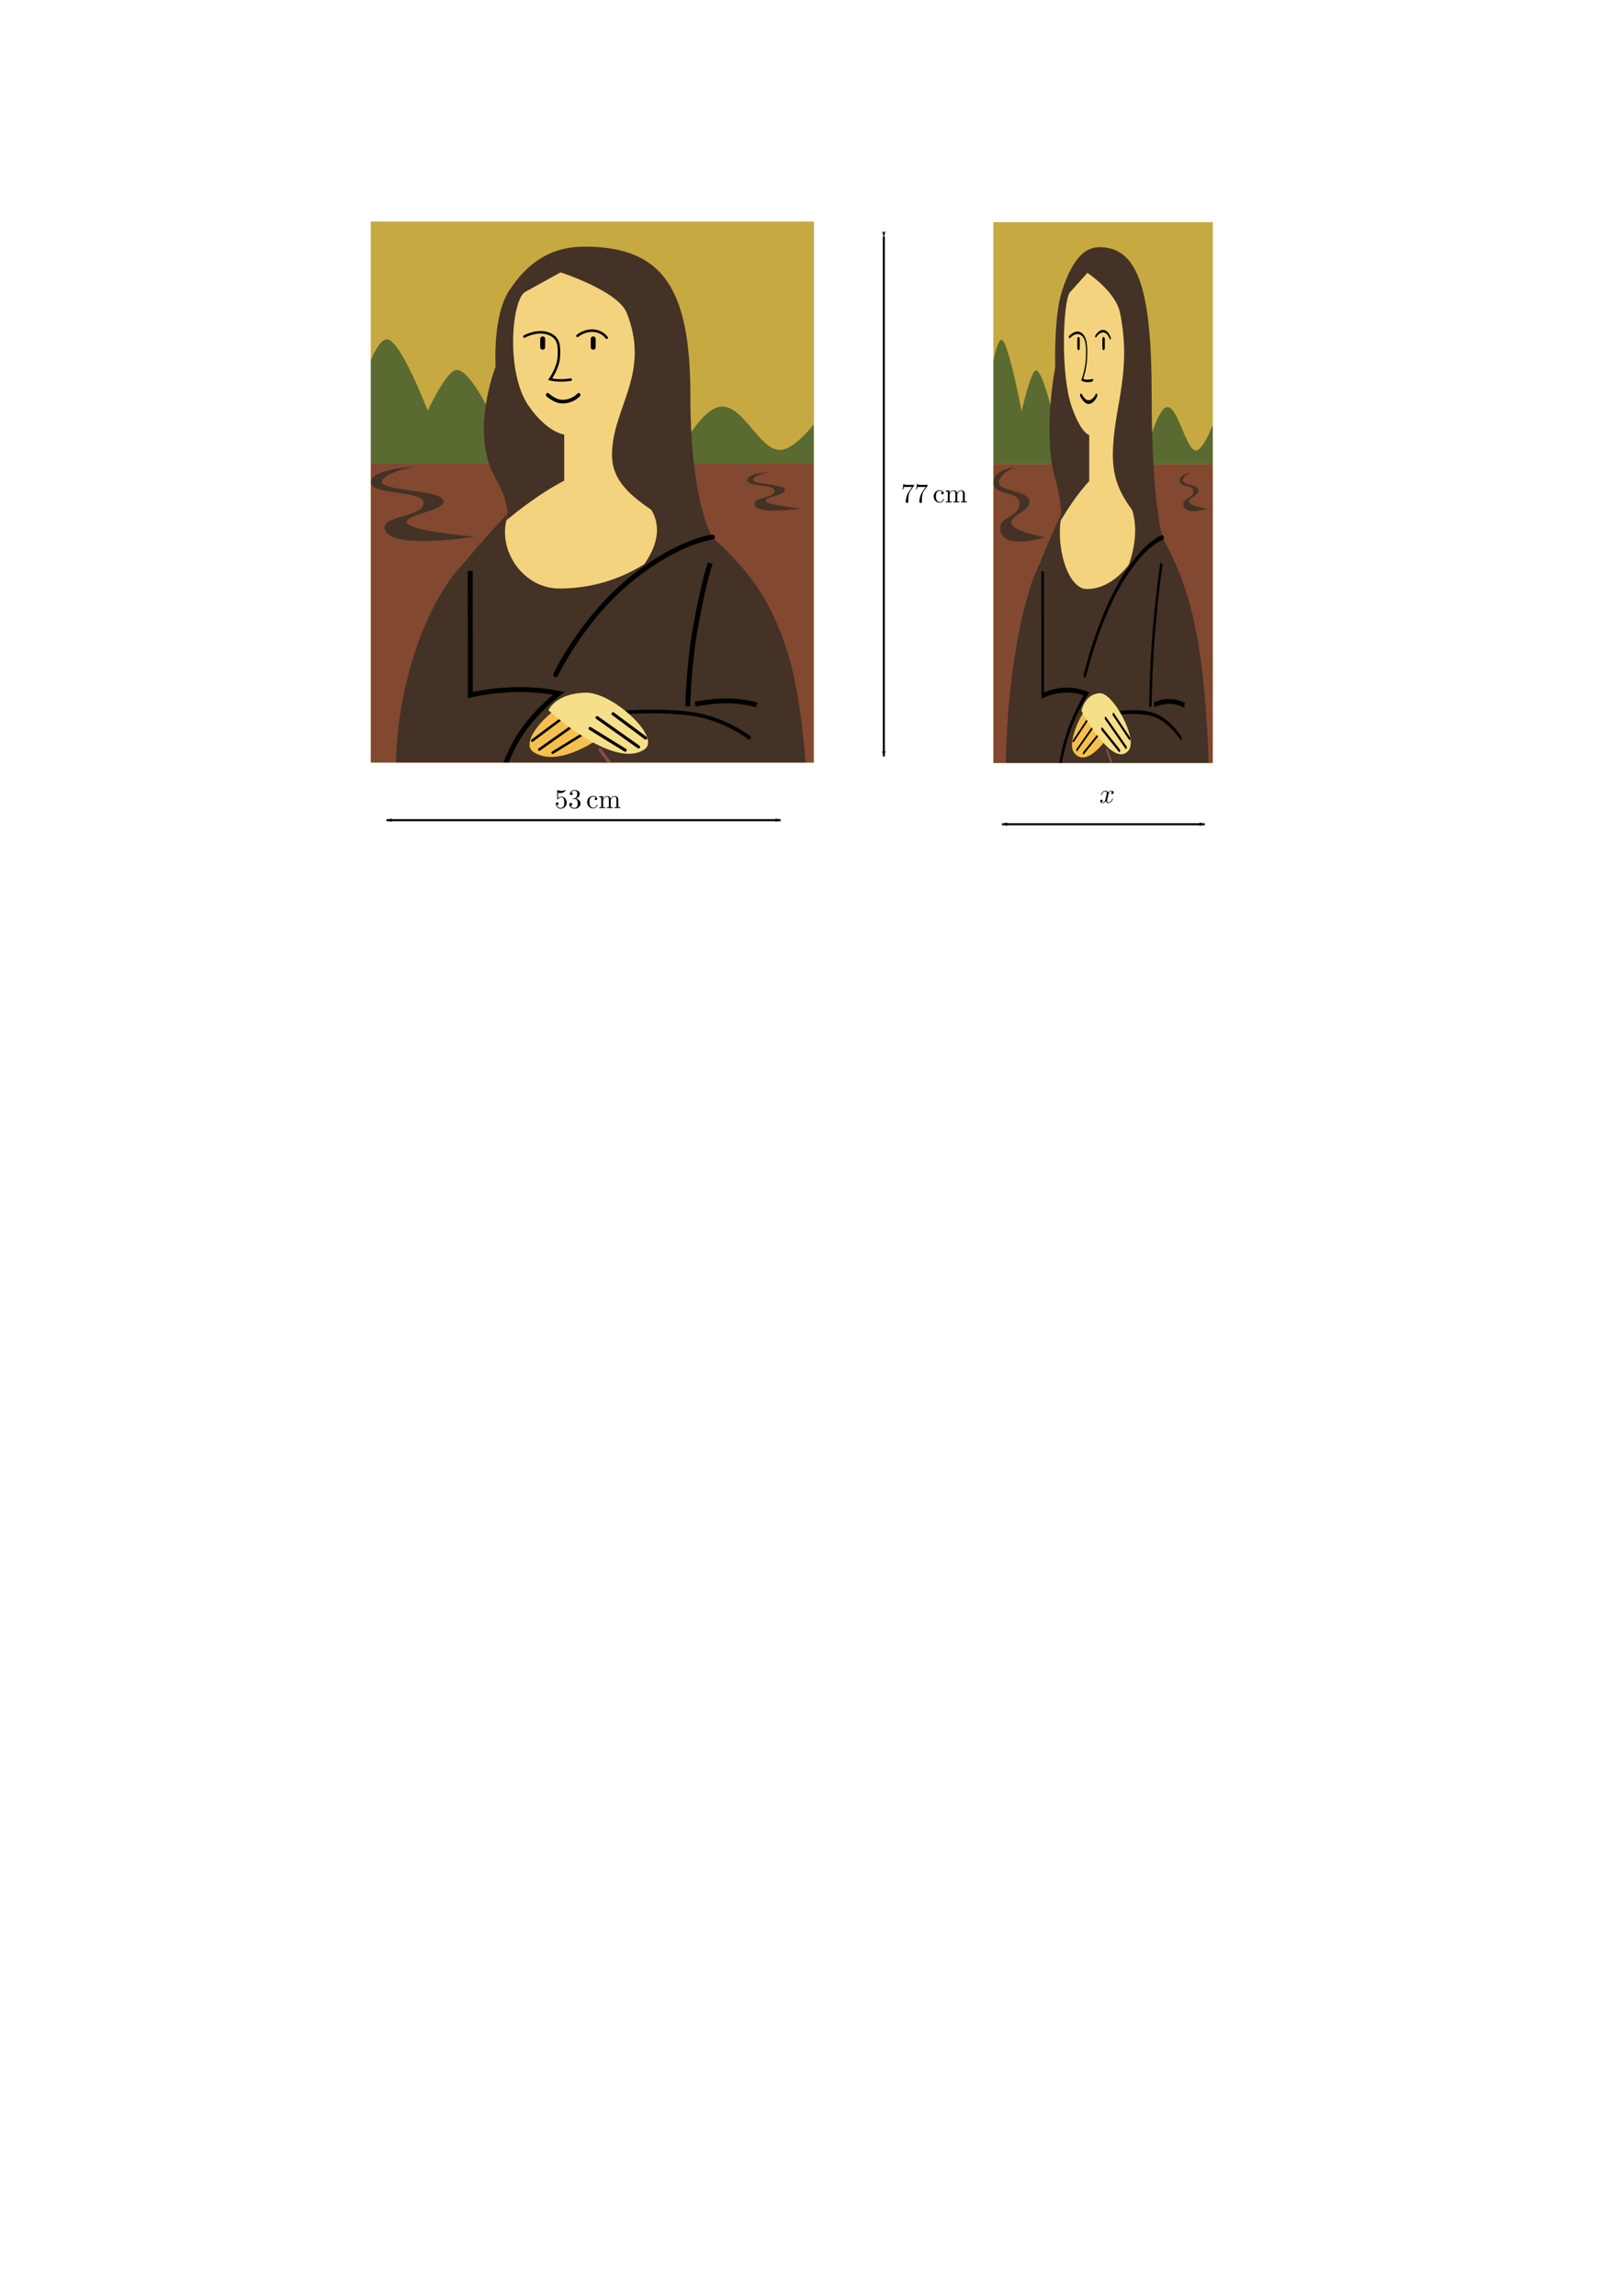 <?xml version="1.0" encoding="UTF-8" standalone="no"?>
<svg
   xmlns:ns9="http://www.iki.fi/pav/software/textext/"
   xmlns:dc="http://purl.org/dc/elements/1.1/"
   xmlns:cc="http://creativecommons.org/ns#"
   xmlns:rdf="http://www.w3.org/1999/02/22-rdf-syntax-ns#"
   xmlns:svg="http://www.w3.org/2000/svg"
   xmlns="http://www.w3.org/2000/svg"
   xmlns:sodipodi="http://sodipodi.sourceforge.net/DTD/sodipodi-0.dtd"
   xmlns:inkscape="http://www.inkscape.org/namespaces/inkscape"
   sodipodi:docname="mona-lisa.svg"
   inkscape:version="1.0 (4035a4f, 2020-05-01)"
   width="210mm"
   height="297mm"
   viewBox="0 0 210 297"
   version="1.1"
   id="svg2353">
  <defs
     id="defs2347">
    <marker
       inkscape:isstock="true"
       style="overflow:visible"
       id="marker3680"
       refX="0.0"
       refY="0.0"
       orient="auto"
       inkscape:stockid="Arrow1Lstart">
      <path
         transform="scale(0.8) translate(12.5,0)"
         style="fill-rule:evenodd;stroke:#000000;stroke-width:1pt;stroke-opacity:1;fill:#000000;fill-opacity:1"
         d="M 0.0,0.0 L 5.0,-5.0 L -12.5,0.0 L 5.0,5.0 L 0.0,0.0 z "
         id="path3678" />
    </marker>
    <marker
       inkscape:stockid="Arrow1Lend"
       orient="auto"
       refY="0.0"
       refX="0.0"
       id="marker3634"
       style="overflow:visible;"
       inkscape:isstock="true">
      <path
         id="path3632"
         d="M 0.0,0.0 L 5.0,-5.0 L -12.5,0.0 L 5.0,5.0 L 0.0,0.0 z "
         style="fill-rule:evenodd;stroke:#000000;stroke-width:1pt;stroke-opacity:1;fill:#000000;fill-opacity:1"
         transform="scale(0.8) rotate(180) translate(12.5,0)" />
    </marker>
    <marker
       inkscape:isstock="true"
       style="overflow:visible"
       id="marker3576"
       refX="0.0"
       refY="0.0"
       orient="auto"
       inkscape:stockid="Arrow1Lstart">
      <path
         transform="scale(0.8) translate(12.5,0)"
         style="fill-rule:evenodd;stroke:#000000;stroke-width:1pt;stroke-opacity:1;fill:#000000;fill-opacity:1"
         d="M 0.0,0.0 L 5.0,-5.0 L -12.5,0.0 L 5.0,5.0 L 0.0,0.0 z "
         id="path3574" />
    </marker>
    <marker
       inkscape:stockid="Arrow1Lend"
       orient="auto"
       refY="0.0"
       refX="0.0"
       id="marker3542"
       style="overflow:visible;"
       inkscape:isstock="true">
      <path
         id="path3540"
         d="M 0.0,0.0 L 5.0,-5.0 L -12.5,0.0 L 5.0,5.0 L 0.0,0.0 z "
         style="fill-rule:evenodd;stroke:#000000;stroke-width:1pt;stroke-opacity:1;fill:#000000;fill-opacity:1"
         transform="scale(0.8) rotate(180) translate(12.5,0)" />
    </marker>
    <marker
       inkscape:isstock="true"
       style="overflow:visible"
       id="Arrow1Lstart"
       refX="0.0"
       refY="0.0"
       orient="auto"
       inkscape:stockid="Arrow1Lstart">
      <path
         transform="scale(0.8) translate(12.5,0)"
         style="fill-rule:evenodd;stroke:#000000;stroke-width:1pt;stroke-opacity:1;fill:#000000;fill-opacity:1"
         d="M 0.0,0.0 L 5.0,-5.0 L -12.5,0.0 L 5.0,5.0 L 0.0,0.0 z "
         id="path3099" />
    </marker>
    <marker
       inkscape:collect="always"
       inkscape:isstock="true"
       style="overflow:visible;"
       id="Arrow1Lend"
       refX="0.0"
       refY="0.0"
       orient="auto"
       inkscape:stockid="Arrow1Lend">
      <path
         transform="scale(0.8) rotate(180) translate(12.5,0)"
         style="fill-rule:evenodd;stroke:#000000;stroke-width:1pt;stroke-opacity:1;fill:#000000;fill-opacity:1"
         d="M 0.0,0.0 L 5.0,-5.0 L -12.5,0.0 L 5.0,5.0 L 0.0,0.0 z "
         id="path3102" />
    </marker>
    <clipPath
       clipPathUnits="userSpaceOnUse"
       id="clipPath2302">
      <rect
         style="fill:none;stroke:#000000;stroke-width:0.12"
         id="rect2304"
         width="50.308"
         height="61.414"
         x="509.672"
         y="805.139" />
    </clipPath>
    <clipPath
       id="clipPath2302-9"
       clipPathUnits="userSpaceOnUse">
      <rect
         y="805.139"
         x="509.672"
         height="61.414"
         width="50.308"
         id="rect2304-7"
         style="fill:none;stroke:#000000;stroke-width:0.12" />
    </clipPath>
  </defs>
  <sodipodi:namedview
     inkscape:window-maximized="0"
     inkscape:window-y="42"
     inkscape:window-x="48"
     inkscape:window-height="847"
     inkscape:window-width="1252"
     showgrid="false"
     inkscape:document-rotation="0"
     inkscape:current-layer="layer1"
     inkscape:document-units="mm"
     inkscape:cy="348.90677"
     inkscape:cx="366.66574"
     inkscape:zoom="0.82439881"
     inkscape:pageshadow="2"
     inkscape:pageopacity="0.0"
     borderopacity="1.0"
     bordercolor="#666666"
     pagecolor="#ffffff"
     id="base" />
  <g
     id="layer1"
     inkscape:groupmode="layer"
     inkscape:label="Layer 1">
    <g
       id="g6432"
       transform="matrix(1.139,0,0,1.139,-532.533,-888.367)"
       clip-path="url(#clipPath2302)">
      <path
         d="m 563.483,829.094 c 0,-3.943 2.252,-6.484 2.252,-11.663 0,-4.732 -2.071,-8.484 -1.67,-11.133 0.401,-2.649 3.712,-4.082 3.712,-4.082 l -6.123,-7.053 c 0,0 -2.65,5.195 -5.993,5.195 -2.779,0 -4.967,-2.879 -7.817,-3.307 -3.815,-0.573 -9.386,2.751 -9.386,2.751 0,0 8.114,-5.592 4.452,-7.423 -2.968,-1.484 -7.051,7.161 -7.051,7.161 0,0 1.861,-9.943 -1.49,-9.943 -3.353,0 -0.737,9.798 -0.737,9.798 0,0 -4.265,-8.501 -7.237,-6.831 -2.823,1.59 5.567,7.268 5.567,7.268 0,0 -7.297,-3.306 -10.631,-3.163 -4.646,0.201 -3.951,2.761 -8.201,2.761 -2.86,0 -4.028,-5.595 -4.028,-5.595 l -9.704,8.748 c 0,0 4.431,1.884 5.205,4.271 1.566,4.823 -2.331,6.691 -2.331,10.393 0,6.31 2.97,8.947 2.97,12.246 0,3.46 -6.497,6.124 -6.497,6.124 0,0 7.193,2.007 7.193,5.012 0,4.267 -3.479,5.905 -3.479,10.577 0,5.752 3.896,5.379 3.188,9.647 -0.428,2.583 -5.973,6.867 -5.973,6.867 l 8.688,8.673 c 0,0 2.827,-4.205 5.786,-4.205 2.97,0 5.283,2.583 8.164,2.583 3.337,0 5.214,-2.596 7.795,-2.596 3.335,0 5.382,5.382 5.382,5.382 0,0 1.38,-5.514 6.309,-5.514 1.521,0 3.711,2.356 6.865,2.356 3.155,0 4.863,-2.648 7.609,-2.648 2.41,0 4.921,4.642 4.921,4.642 l 8.255,-7.932 c 0,0 -5.383,-2.226 -5.383,-5.009 0,-3.104 1.856,-4.454 1.856,-10.577 0,-7.237 -2.15,-8.051 -2.15,-13.102 0,-2.261 5.104,-4.143 5.104,-4.143 0,0 -5.392,-0.815 -5.392,-6.536 z"
         id="path478"
         inkscape:connector-curvature="0"
         style="fill:#665440" />
      <polygon
         points="560.964,868.02 560.964,803.779 507.902,802.554 508.722,868.837 "
         id="polygon480"
         style="fill:#ffeb8c"
         d="m 507.902,802.554 0.82,66.283 52.242,-0.817 v -64.241 z" />
      <polygon
         points="560.215,867.017 560.215,804.763 508.788,803.603 509.562,867.788 "
         id="polygon482"
         style="fill:#c7a941"
         d="m 508.788,803.603 0.774,64.185 50.653,-0.771 v -62.254 z" />
      <polygon
         points="560.215,867.017 560.215,832.603 509.139,832.603 509.562,867.788 "
         id="polygon484"
         style="fill:#824830"
         d="m 509.139,832.603 0.423,35.185 50.653,-0.771 v -34.414 z" />
      <path
         d="m 509.139,832.603 h 51.076 v -4.743 c 0,0 -2.369,3.197 -4.058,3.197 -2.322,0 -4.1,-4.931 -6.573,-4.931 -2.475,0 -5.22,5.896 -5.22,5.896 l -19.143,-0.774 c 0,0 -3.673,-9.278 -5.8,-9.278 -1.161,0 -3.285,4.64 -3.285,4.64 0,0 -3.094,-8.121 -4.642,-8.121 -0.854,0 -1.802,2.128 -2.479,4.032 z"
         id="path486"
         inkscape:connector-curvature="0"
         style="fill:#596b30" />
      <path
         d="m 514.588,832.964 c 0,0 -4.903,0.22 -4.903,1.765 0,1.546 5.969,0.82 5.969,2.37 0,1.545 -4.435,1.4 -4.424,2.754 0.024,2.682 10.247,1.062 10.247,1.062 0,0 -7.734,-0.676 -7.734,-1.642 0,-0.968 4.179,-1.233 4.179,-2.394 0,-1.306 -6.98,-1.135 -6.98,-2.15 -0.002,-1.114 3.646,-1.765 3.646,-1.765 z"
         id="path488"
         inkscape:connector-curvature="0"
         style="fill:#433225" />
      <path
         d="m 554.988,833.559 c 0,0 -2.554,0.113 -2.554,0.918 0,0.807 3.107,0.428 3.107,1.234 0,0.804 -2.309,0.729 -2.302,1.432 0.012,1.395 5.333,0.553 5.333,0.553 0,0 -4.023,-0.351 -4.023,-0.853 0,-0.505 2.174,-0.644 2.174,-1.245 0,-0.68 -3.634,-0.592 -3.634,-1.121 10e-4,-0.576 1.899,-0.918 1.899,-0.918 z"
         id="path490"
         inkscape:connector-curvature="0"
         style="fill:#433225" />
      <path
         d="m 521.378,844.216 c 0,0 6.644,-2.708 2.466,-9.945 -2.987,-5.176 0,-12.663 0,-12.663 0,0 -0.358,-5.733 1.529,-8.63 2.09,-3.2 4.734,-5.012 8.578,-5.012 8.848,0 12.021,4.701 12.021,16.885 0,12.354 2.507,16.101 2.507,16.101 z"
         id="path492"
         inkscape:connector-curvature="0"
         style="fill:#433225" />
      <path
         d="m 551.956,865.953 v -4.893 c 7.623,-4.737 1.306,-12.882 -1.368,-16.177 -5.006,-6.175 -13.522,-7.414 -13.522,-13.256 0,-5.343 4.453,-9.187 1.671,-16.146 -1,-2.497 -7.516,-4.592 -7.516,-4.592 l -4.037,2.228 c -1.529,0.974 -2.202,9.183 0.418,12.944 2.133,3.062 4.038,3.248 4.038,3.248 v 5.239 c 0,0 -5.985,2.923 -11.598,9.498 -4.994,5.854 -7.204,18.979 -7.453,22.861 z"
         id="path494"
         inkscape:connector-curvature="0"
         style="fill:#f4d37e" />
      <path
         d="m 559.088,867.035 c -0.147,-1.987 -0.645,-8.715 -2.26,-13.557 -2.028,-6.089 -4.85,-9.744 -10.717,-14.476 0,0 -5.01,7.794 -15.03,7.794 -4.355,0 -7.375,-4.87 -5.708,-8.629 -0.895,0.796 -4.452,4.888 -5.331,5.88 -4.603,5.227 -7.542,14.581 -7.542,23.703 z"
         id="path496"
         inkscape:connector-curvature="0"
         style="fill:#433225" />
      <path
         d="m 520.96,844.801 0.011,14.108 c 0,0 4.774,-1.277 10.053,-0.208 0,0 -2.322,1.74 -4.062,4.206 -1.489,2.109 -2.175,4.351 -2.175,4.351"
         id="path498"
         inkscape:connector-curvature="0"
         style="fill:none;stroke:#000000;stroke-width:0.557" />
      <path
         d="m 548.229,843.913 c 0,0 -0.771,2.128 -1.74,7.637 -0.693,3.949 -0.822,8.618 -0.822,8.618"
         id="path500"
         inkscape:connector-curvature="0"
         style="fill:none;stroke:#000000;stroke-width:0.557" />
      <path
         d="m 529.758,824.797 c 0,0 0.827,0.803 1.74,0.772 1.169,-0.033 1.781,-0.767 1.781,-0.767"
         id="path502"
         inkscape:connector-curvature="0"
         style="fill:none;stroke:#000000;stroke-width:0.413;stroke-linecap:round" />
      <path
         d="m 533.143,818.099 c 0.518,-0.404 1.169,-0.635 1.831,-0.585 0.641,0.051 1.16,0.349 1.492,0.799"
         id="path504"
         inkscape:connector-curvature="0"
         style="fill:none;stroke:#000000;stroke-width:0.285;stroke-linecap:round" />
      <path
         d="m 552.774,863.827 c 0,0 -2.819,-2.301 -6.882,-2.825 -3.221,-0.419 -8.007,-0.282 -11.053,0.347 -3.652,0.75 -4.834,1.935 -4.834,1.935"
         id="path506"
         inkscape:connector-curvature="0"
         style="fill:none;stroke:#000000;stroke-width:0.418" />
      <path
         d="m 546.524,859.932 c 0,0 1.748,-0.375 3.566,-0.377 1.698,-0.007 3.409,0.446 3.409,0.446"
         id="path508"
         inkscape:connector-curvature="0"
         style="fill:none;stroke:#000000;stroke-width:0.557" />
      <path
         d="m 538.129,861.963 c 0,0 -0.743,-2.492 -3.701,-2.827 -3.027,-0.343 -8.312,4.907 -6.274,6.235 3.551,2.324 9.975,-3.408 9.975,-3.408 z"
         id="path510"
         inkscape:connector-curvature="0"
         style="fill:#f5c14c" />
      <line
         x1="534.315"
         y1="862.98"
         x2="530.328"
         y2="865.444"
         id="line512"
         style="fill:none;stroke:#000000;stroke-width:0.29;stroke-linecap:round"
         d="m 534.315,862.98 -3.987,2.464" />
      <line
         x1="531.705"
         y1="861.311"
         x2="528.008"
         y2="864.069"
         id="line514"
         style="fill:none;stroke:#000000;stroke-width:0.29;stroke-linecap:round"
         d="m 531.705,861.311 -3.697,2.758" />
      <line
         x1="533.516"
         y1="861.749"
         x2="528.805"
         y2="865.083"
         id="line516"
         style="fill:none;stroke:#000000;stroke-width:0.29;stroke-linecap:round"
         d="m 533.516,861.749 -4.711,3.334" />
      <path
         d="m 529.853,860.634 c 0,0 0.735,-1.933 4.229,-2.006 3.049,-0.062 8.69,5.125 6.653,6.454 -3.551,2.321 -10.882,-4.448 -10.882,-4.448 z"
         id="path518"
         inkscape:connector-curvature="0"
         style="fill:#f5df88" />
      <line
         x1="534.575"
         y1="862.689"
         x2="538.561"
         y2="865.156"
         id="line520"
         style="fill:none;stroke:#000000;stroke-width:0.35;stroke-linecap:round"
         d="m 534.575,862.689 3.986,2.467" />
      <line
         x1="537.184"
         y1="861.023"
         x2="540.883"
         y2="863.777"
         id="line522"
         style="fill:none;stroke:#000000;stroke-width:0.35;stroke-linecap:round"
         d="m 537.184,861.023 3.699,2.754" />
      <line
         x1="535.373"
         y1="861.457"
         x2="540.084"
         y2="864.791"
         id="line524"
         style="fill:none;stroke:#000000;stroke-width:0.35;stroke-linecap:round"
         d="m 535.373,861.457 4.711,3.334" />
      <line
         x1="535.705"
         y1="865.108"
         x2="537.144"
         y2="867.084"
         id="line526"
         style="fill:none;stroke:#8a4d4a;stroke-width:0.35;stroke-linecap:round"
         d="m 535.705,865.108 1.439,1.976" />
      <path
         d="m 527.114,818.174 c 0,0 1.322,-0.743 2.575,-0.381 1.533,0.442 1.347,1.725 1.347,2.516 0,1.343 -1,2.713 -1,2.713 0,0 0.406,0.137 1.178,0.137 0.771,0 1.169,-0.091 1.169,-0.091"
         id="path528"
         inkscape:connector-curvature="0"
         style="fill:none;stroke:#000000;stroke-width:0.285;stroke-linecap:round" />
      <line
         x1="529.19"
         y1="818.442"
         x2="529.19"
         y2="819.391"
         id="line530"
         style="fill:none;stroke:#000000;stroke-width:0.557;stroke-linecap:round"
         d="m 529.19,818.442 v 0.949" />
      <line
         x1="534.933"
         y1="818.442"
         x2="534.933"
         y2="819.391"
         id="line532"
         style="fill:none;stroke:#000000;stroke-width:0.557;stroke-linecap:round"
         d="m 534.933,818.442 v 0.949" />
      <path
         d="m 547.735,841.183 -8.164,4.27 c 5.429,-5.891 0.695,-8.954 0.695,-8.954 l 5.149,-3.759 z"
         id="path534"
         inkscape:connector-curvature="0"
         style="fill:#433225" />
      <path
         d="m 548.479,840.952 c 0,0 -3.709,0.419 -8.907,4.501 -5.81,4.566 -8.907,11.133 -8.907,11.133"
         id="path536"
         inkscape:connector-curvature="0"
         style="fill:none;stroke:#000000;stroke-width:0.557;stroke-linecap:round" />
    </g>
    <g
       clip-path="url(#clipPath2302-9)"
       transform="matrix(0.564,0,0,1.139,-158.911,-888.3)"
       id="g6432-0">
      <path
         style="fill:#665440"
         inkscape:connector-curvature="0"
         id="path478-3"
         d="m 563.483,829.094 c 0,-3.943 2.252,-6.484 2.252,-11.663 0,-4.732 -2.071,-8.484 -1.67,-11.133 0.401,-2.649 3.712,-4.082 3.712,-4.082 l -6.123,-7.053 c 0,0 -2.65,5.195 -5.993,5.195 -2.779,0 -4.967,-2.879 -7.817,-3.307 -3.815,-0.573 -9.386,2.751 -9.386,2.751 0,0 8.114,-5.592 4.452,-7.423 -2.968,-1.484 -7.051,7.161 -7.051,7.161 0,0 1.861,-9.943 -1.49,-9.943 -3.353,0 -0.737,9.798 -0.737,9.798 0,0 -4.265,-8.501 -7.237,-6.831 -2.823,1.59 5.567,7.268 5.567,7.268 0,0 -7.297,-3.306 -10.631,-3.163 -4.646,0.201 -3.951,2.761 -8.201,2.761 -2.86,0 -4.028,-5.595 -4.028,-5.595 l -9.704,8.748 c 0,0 4.431,1.884 5.205,4.271 1.566,4.823 -2.331,6.691 -2.331,10.393 0,6.31 2.97,8.947 2.97,12.246 0,3.46 -6.497,6.124 -6.497,6.124 0,0 7.193,2.007 7.193,5.012 0,4.267 -3.479,5.905 -3.479,10.577 0,5.752 3.896,5.379 3.188,9.647 -0.428,2.583 -5.973,6.867 -5.973,6.867 l 8.688,8.673 c 0,0 2.827,-4.205 5.786,-4.205 2.97,0 5.283,2.583 8.164,2.583 3.337,0 5.214,-2.596 7.795,-2.596 3.335,0 5.382,5.382 5.382,5.382 0,0 1.38,-5.514 6.309,-5.514 1.521,0 3.711,2.356 6.865,2.356 3.155,0 4.863,-2.648 7.609,-2.648 2.41,0 4.921,4.642 4.921,4.642 l 8.255,-7.932 c 0,0 -5.383,-2.226 -5.383,-5.009 0,-3.104 1.856,-4.454 1.856,-10.577 0,-7.237 -2.15,-8.051 -2.15,-13.102 0,-2.261 5.104,-4.143 5.104,-4.143 0,0 -5.392,-0.815 -5.392,-6.536 z" />
      <polygon
         d="m 507.902,802.554 0.82,66.283 52.242,-0.817 v -64.241 z"
         style="fill:#ffeb8c"
         id="polygon480-9"
         points="560.964,803.779 507.902,802.554 508.722,868.837 560.964,868.02 " />
      <polygon
         d="m 508.788,803.603 0.774,64.185 50.653,-0.771 v -62.254 z"
         style="fill:#c7a941"
         id="polygon482-8"
         points="560.215,804.763 508.788,803.603 509.562,867.788 560.215,867.017 " />
      <polygon
         d="m 509.139,832.603 0.423,35.185 50.653,-0.771 v -34.414 z"
         style="fill:#824830"
         id="polygon484-6"
         points="560.215,832.603 509.139,832.603 509.562,867.788 560.215,867.017 " />
      <path
         style="fill:#596b30"
         inkscape:connector-curvature="0"
         id="path486-5"
         d="m 509.139,832.603 h 51.076 v -4.743 c 0,0 -2.369,3.197 -4.058,3.197 -2.322,0 -4.1,-4.931 -6.573,-4.931 -2.475,0 -5.22,5.896 -5.22,5.896 l -19.143,-0.774 c 0,0 -3.673,-9.278 -5.8,-9.278 -1.161,0 -3.285,4.64 -3.285,4.64 0,0 -3.094,-8.121 -4.642,-8.121 -0.854,0 -1.802,2.128 -2.479,4.032 z" />
      <path
         style="fill:#433225"
         inkscape:connector-curvature="0"
         id="path488-7"
         d="m 514.588,832.964 c 0,0 -4.903,0.22 -4.903,1.765 0,1.546 5.969,0.82 5.969,2.37 0,1.545 -4.435,1.4 -4.424,2.754 0.024,2.682 10.247,1.062 10.247,1.062 0,0 -7.734,-0.676 -7.734,-1.642 0,-0.968 4.179,-1.233 4.179,-2.394 0,-1.306 -6.98,-1.135 -6.98,-2.15 -0.002,-1.114 3.646,-1.765 3.646,-1.765 z" />
      <path
         style="fill:#433225"
         inkscape:connector-curvature="0"
         id="path490-6"
         d="m 554.988,833.559 c 0,0 -2.554,0.113 -2.554,0.918 0,0.807 3.107,0.428 3.107,1.234 0,0.804 -2.309,0.729 -2.302,1.432 0.012,1.395 5.333,0.553 5.333,0.553 0,0 -4.023,-0.351 -4.023,-0.853 0,-0.505 2.174,-0.644 2.174,-1.245 0,-0.68 -3.634,-0.592 -3.634,-1.121 10e-4,-0.576 1.899,-0.918 1.899,-0.918 z" />
      <path
         style="fill:#433225"
         inkscape:connector-curvature="0"
         id="path492-2"
         d="m 521.378,844.216 c 0,0 6.644,-2.708 2.466,-9.945 -2.987,-5.176 0,-12.663 0,-12.663 0,0 -0.358,-5.733 1.529,-8.63 2.09,-3.2 4.734,-5.012 8.578,-5.012 8.848,0 12.021,4.701 12.021,16.885 0,12.354 2.507,16.101 2.507,16.101 z" />
      <path
         style="fill:#f4d37e"
         inkscape:connector-curvature="0"
         id="path494-7"
         d="m 551.956,865.953 v -4.893 c 7.623,-4.737 1.306,-12.882 -1.368,-16.177 -5.006,-6.175 -13.522,-7.414 -13.522,-13.256 0,-5.343 4.453,-9.187 1.671,-16.146 -1,-2.497 -7.516,-4.592 -7.516,-4.592 l -4.037,2.228 c -1.529,0.974 -2.202,9.183 0.418,12.944 2.133,3.062 4.038,3.248 4.038,3.248 v 5.239 c 0,0 -5.985,2.923 -11.598,9.498 -4.994,5.854 -7.204,18.979 -7.453,22.861 z" />
      <path
         style="fill:#433225"
         inkscape:connector-curvature="0"
         id="path496-0"
         d="m 559.088,867.035 c -0.147,-1.987 -0.645,-8.715 -2.26,-13.557 -2.028,-6.089 -4.85,-9.744 -10.717,-14.476 0,0 -5.01,7.794 -15.03,7.794 -4.355,0 -7.375,-4.87 -5.708,-8.629 -0.895,0.796 -4.452,4.888 -5.331,5.88 -4.603,5.227 -7.542,14.581 -7.542,23.703 z" />
      <path
         style="fill:none;stroke:#000000;stroke-width:0.557"
         inkscape:connector-curvature="0"
         id="path498-3"
         d="m 520.96,844.801 0.011,14.108 c 0,0 4.774,-1.277 10.053,-0.208 0,0 -2.322,1.74 -4.062,4.206 -1.489,2.109 -2.175,4.351 -2.175,4.351" />
      <path
         style="fill:none;stroke:#000000;stroke-width:0.557"
         inkscape:connector-curvature="0"
         id="path500-9"
         d="m 548.229,843.913 c 0,0 -0.771,2.128 -1.74,7.637 -0.693,3.949 -0.822,8.618 -0.822,8.618" />
      <path
         style="fill:none;stroke:#000000;stroke-width:0.413;stroke-linecap:round"
         inkscape:connector-curvature="0"
         id="path502-9"
         d="m 529.758,824.797 c 0,0 0.827,0.803 1.74,0.772 1.169,-0.033 1.781,-0.767 1.781,-0.767" />
      <path
         style="fill:none;stroke:#000000;stroke-width:0.285;stroke-linecap:round"
         inkscape:connector-curvature="0"
         id="path504-9"
         d="m 533.143,818.099 c 0.518,-0.404 1.169,-0.635 1.831,-0.585 0.641,0.051 1.16,0.349 1.492,0.799" />
      <path
         style="fill:none;stroke:#000000;stroke-width:0.418"
         inkscape:connector-curvature="0"
         id="path506-1"
         d="m 552.774,863.827 c 0,0 -2.819,-2.301 -6.882,-2.825 -3.221,-0.419 -8.007,-0.282 -11.053,0.347 -3.652,0.75 -4.834,1.935 -4.834,1.935" />
      <path
         style="fill:none;stroke:#000000;stroke-width:0.557"
         inkscape:connector-curvature="0"
         id="path508-7"
         d="m 546.524,859.932 c 0,0 1.748,-0.375 3.566,-0.377 1.698,-0.007 3.409,0.446 3.409,0.446" />
      <path
         style="fill:#f5c14c"
         inkscape:connector-curvature="0"
         id="path510-2"
         d="m 538.129,861.963 c 0,0 -0.743,-2.492 -3.701,-2.827 -3.027,-0.343 -8.312,4.907 -6.274,6.235 3.551,2.324 9.975,-3.408 9.975,-3.408 z" />
      <line
         d="m 534.315,862.98 -3.987,2.464"
         style="fill:none;stroke:#000000;stroke-width:0.29;stroke-linecap:round"
         id="line512-3"
         y2="865.444"
         x2="530.328"
         y1="862.98"
         x1="534.315" />
      <line
         d="m 531.705,861.311 -3.697,2.758"
         style="fill:none;stroke:#000000;stroke-width:0.29;stroke-linecap:round"
         id="line514-6"
         y2="864.069"
         x2="528.008"
         y1="861.311"
         x1="531.705" />
      <line
         d="m 533.516,861.749 -4.711,3.334"
         style="fill:none;stroke:#000000;stroke-width:0.29;stroke-linecap:round"
         id="line516-5"
         y2="865.083"
         x2="528.805"
         y1="861.749"
         x1="533.516" />
      <path
         style="fill:#f5df88"
         inkscape:connector-curvature="0"
         id="path518-5"
         d="m 529.853,860.634 c 0,0 0.735,-1.933 4.229,-2.006 3.049,-0.062 8.69,5.125 6.653,6.454 -3.551,2.321 -10.882,-4.448 -10.882,-4.448 z" />
      <line
         d="m 534.575,862.689 3.986,2.467"
         style="fill:none;stroke:#000000;stroke-width:0.35;stroke-linecap:round"
         id="line520-8"
         y2="865.156"
         x2="538.561"
         y1="862.689"
         x1="534.575" />
      <line
         d="m 537.184,861.023 3.699,2.754"
         style="fill:none;stroke:#000000;stroke-width:0.35;stroke-linecap:round"
         id="line522-1"
         y2="863.777"
         x2="540.883"
         y1="861.023"
         x1="537.184" />
      <line
         d="m 535.373,861.457 4.711,3.334"
         style="fill:none;stroke:#000000;stroke-width:0.35;stroke-linecap:round"
         id="line524-4"
         y2="864.791"
         x2="540.084"
         y1="861.457"
         x1="535.373" />
      <line
         d="m 535.705,865.108 1.439,1.976"
         style="fill:none;stroke:#8a4d4a;stroke-width:0.35;stroke-linecap:round"
         id="line526-7"
         y2="867.084"
         x2="537.144"
         y1="865.108"
         x1="535.705" />
      <path
         style="fill:none;stroke:#000000;stroke-width:0.285;stroke-linecap:round"
         inkscape:connector-curvature="0"
         id="path528-1"
         d="m 527.114,818.174 c 0,0 1.322,-0.743 2.575,-0.381 1.533,0.442 1.347,1.725 1.347,2.516 0,1.343 -1,2.713 -1,2.713 0,0 0.406,0.137 1.178,0.137 0.771,0 1.169,-0.091 1.169,-0.091" />
      <line
         d="m 529.19,818.442 v 0.949"
         style="fill:none;stroke:#000000;stroke-width:0.557;stroke-linecap:round"
         id="line530-3"
         y2="819.391"
         x2="529.19"
         y1="818.442"
         x1="529.19" />
      <line
         d="m 534.933,818.442 v 0.949"
         style="fill:none;stroke:#000000;stroke-width:0.557;stroke-linecap:round"
         id="line532-8"
         y2="819.391"
         x2="534.933"
         y1="818.442"
         x1="534.933" />
      <path
         style="fill:#433225"
         inkscape:connector-curvature="0"
         id="path534-4"
         d="m 547.735,841.183 -8.164,4.27 c 5.429,-5.891 0.695,-8.954 0.695,-8.954 l 5.149,-3.759 z" />
      <path
         style="fill:none;stroke:#000000;stroke-width:0.557;stroke-linecap:round"
         inkscape:connector-curvature="0"
         id="path536-8"
         d="m 548.479,840.952 c 0,0 -3.709,0.419 -8.907,4.501 -5.81,4.566 -8.907,11.133 -8.907,11.133" />
    </g>
    <path
       id="path3097"
       d="M 114.359,30.593 V 97.848"
       style="fill:none;stroke:#000000;stroke-width:0.265;stroke-linecap:butt;stroke-linejoin:miter;stroke-opacity:1;stroke-miterlimit:4;stroke-dasharray:none;marker-end:url(#Arrow1Lend);marker-start:url(#Arrow1Lstart)" />
    <g
       transform="matrix(0.353,0,0,0.353,116.779,62.616)"
       ns9:version="1.3.1"
       ns9:texconverter="pdflatex"
       ns9:pdfconverter="inkscape"
       ns9:text="$\\SI{77}{cm}$"
       ns9:preamble="/Users/mbh/Library/Application Support/org.inkscape.Inkscape/config/inkscape/extensions/textext/default_packages.tex"
       ns9:scale="1.0"
       ns9:alignment="middle center"
       ns9:jacobian_sqrt="0.352778"
       id="g3512">
      <defs
         id="id-d3f006e9-9997-4ff6-a9c2-c783a73f35e9">
        <g
           id="id-e8d75786-d520-4829-a483-eafa3cdf05a0">
          <symbol
             id="id-b877f5ef-d36e-4aa6-b7fe-35dd91ef98f6"
             overflow="visible">
            <path
               id="id-a110a142-3d9c-4cf4-bef9-bbfc0cfd09c5"
               d=""
               style="stroke:none;stroke-width:0" />
          </symbol>
          <symbol
             id="id-4324010c-cfd7-4070-9f67-39a0dfe82e9f"
             overflow="visible">
            <path
               id="id-f982b213-2399-429d-a7c6-d809943baec8"
               d="M 4.828,-6.422 H 2.406 c -1.203,0 -1.234,-0.125 -1.266,-0.312 h -0.25 L 0.562,-4.688 h 0.25 c 0.031,-0.156 0.109,-0.781 0.25,-0.906 0.062,-0.062 0.844,-0.062 0.969,-0.062 h 2.062 L 2.984,-4.078 C 2.078,-2.734 1.75,-1.344 1.75,-0.328 c 0,0.094 0,0.547 0.469,0.547 0.453,0 0.453,-0.453 0.453,-0.547 V -0.844 c 0,-0.547 0.031,-1.094 0.109,-1.625 0.047,-0.234 0.172,-1.094 0.625,-1.703 L 4.75,-6.078 c 0.078,-0.109 0.078,-0.125 0.078,-0.344 z m 0,0"
               style="stroke:none;stroke-width:0" />
          </symbol>
          <symbol
             id="id-a8f54bf3-2fa4-4785-8931-d79fc971bafd"
             overflow="visible">
            <path
               id="id-07ad29ad-324b-4584-b9eb-bf69cec147b4"
               d="M 4.141,-1.188 C 4.141,-1.281 4.031,-1.281 4,-1.281 c -0.078,0 -0.109,0.031 -0.125,0.094 -0.281,0.922 -0.938,1.047 -1.297,1.047 -0.531,0 -1.406,-0.422 -1.406,-2.031 0,-1.625 0.812,-2.047 1.344,-2.047 0.094,0 0.719,0.016 1.062,0.375 -0.406,0.031 -0.469,0.328 -0.469,0.453 0,0.266 0.188,0.453 0.453,0.453 0.266,0 0.469,-0.156 0.469,-0.469 0,-0.672 -0.766,-1.062 -1.531,-1.062 -1.25,0 -2.156,1.078 -2.156,2.312 0,1.281 0.984,2.266 2.141,2.266 1.328,0 1.656,-1.203 1.656,-1.297 z m 0,0"
               style="stroke:none;stroke-width:0" />
          </symbol>
          <symbol
             id="id-6e23d88d-f185-490c-9dcd-4713cb35cbe2"
             overflow="visible">
            <path
               id="id-504e585b-5030-4c3c-8299-0fb5b3ddad38"
               d="m 8.109,0 v -0.312 c -0.516,0 -0.766,0 -0.781,-0.297 v -1.906 c 0,-0.859 0,-1.156 -0.312,-1.516 -0.141,-0.172 -0.469,-0.375 -1.047,-0.375 -0.828,0 -1.281,0.594 -1.438,0.984 C 4.391,-4.297 3.656,-4.406 3.203,-4.406 2.469,-4.406 2,-3.984 1.719,-3.359 V -4.406 L 0.312,-4.297 v 0.312 c 0.703,0 0.781,0.062 0.781,0.562 V -0.75 c 0,0.438 -0.109,0.438 -0.781,0.438 V 0 L 1.453,-0.031 2.562,0 v -0.312 c -0.672,0 -0.781,0 -0.781,-0.438 V -2.594 C 1.781,-3.625 2.5,-4.188 3.125,-4.188 c 0.641,0 0.75,0.531 0.75,1.109 V -0.75 c 0,0.438 -0.109,0.438 -0.781,0.438 V 0 L 4.219,-0.031 5.328,0 v -0.312 c -0.656,0 -0.766,0 -0.766,-0.438 v -1.844 c 0,-1.031 0.703,-1.594 1.344,-1.594 0.625,0 0.734,0.531 0.734,1.109 V -0.75 c 0,0.438 -0.109,0.438 -0.781,0.438 V 0 l 1.125,-0.031 z m 0,0"
               style="stroke:none;stroke-width:0" />
          </symbol>
        </g>
      </defs>
      <g
         transform="translate(-149.275,-128.031)"
         id="id-49b42bb7-692b-4caf-a832-a58da0e2f0df">
        <g
           id="id-a510b9af-c563-49d2-bf11-141df7628d2c"
           style="fill:#000000;fill-opacity:1">
          <g
             transform="translate(148.712,134.765)"
             id="g3498">
            <path
               id="id-528b213e-a59e-4b44-b40f-02575f8447bf"
               d="M 4.828,-6.422 H 2.406 c -1.203,0 -1.234,-0.125 -1.266,-0.312 h -0.25 L 0.562,-4.688 h 0.25 c 0.031,-0.156 0.109,-0.781 0.25,-0.906 0.062,-0.062 0.844,-0.062 0.969,-0.062 h 2.062 L 2.984,-4.078 C 2.078,-2.734 1.75,-1.344 1.75,-0.328 c 0,0.094 0,0.547 0.469,0.547 0.453,0 0.453,-0.453 0.453,-0.547 V -0.844 c 0,-0.547 0.031,-1.094 0.109,-1.625 0.047,-0.234 0.172,-1.094 0.625,-1.703 L 4.75,-6.078 c 0.078,-0.109 0.078,-0.125 0.078,-0.344 z m 0,0"
               style="stroke:none;stroke-width:0" />
          </g>
          <g
             transform="translate(153.693,134.765)"
             id="g3501">
            <path
               id="id-9f273d9d-d0e2-4c1b-85f0-fdd56bc8dcc7"
               d="M 4.828,-6.422 H 2.406 c -1.203,0 -1.234,-0.125 -1.266,-0.312 h -0.25 L 0.562,-4.688 h 0.25 c 0.031,-0.156 0.109,-0.781 0.25,-0.906 0.062,-0.062 0.844,-0.062 0.969,-0.062 h 2.062 L 2.984,-4.078 C 2.078,-2.734 1.75,-1.344 1.75,-0.328 c 0,0.094 0,0.547 0.469,0.547 0.453,0 0.453,-0.453 0.453,-0.547 V -0.844 c 0,-0.547 0.031,-1.094 0.109,-1.625 0.047,-0.234 0.172,-1.094 0.625,-1.703 L 4.75,-6.078 c 0.078,-0.109 0.078,-0.125 0.078,-0.344 z m 0,0"
               style="stroke:none;stroke-width:0" />
          </g>
        </g>
        <g
           id="id-b37b90f8-7ebd-4187-9f74-c85642d51673"
           style="fill:#000000;fill-opacity:1">
          <g
             transform="translate(160.338,134.765)"
             id="g3505">
            <path
               id="id-006aac77-bc77-4b78-9ada-b39cba7643da"
               d="M 4.141,-1.188 C 4.141,-1.281 4.031,-1.281 4,-1.281 c -0.078,0 -0.109,0.031 -0.125,0.094 -0.281,0.922 -0.938,1.047 -1.297,1.047 -0.531,0 -1.406,-0.422 -1.406,-2.031 0,-1.625 0.812,-2.047 1.344,-2.047 0.094,0 0.719,0.016 1.062,0.375 -0.406,0.031 -0.469,0.328 -0.469,0.453 0,0.266 0.188,0.453 0.453,0.453 0.266,0 0.469,-0.156 0.469,-0.469 0,-0.672 -0.766,-1.062 -1.531,-1.062 -1.25,0 -2.156,1.078 -2.156,2.312 0,1.281 0.984,2.266 2.141,2.266 1.328,0 1.656,-1.203 1.656,-1.297 z m 0,0"
               style="stroke:none;stroke-width:0" />
          </g>
          <g
             transform="translate(164.767,134.765)"
             id="g3508">
            <path
               id="id-7be54a84-96f8-4940-b3d2-16aa27df5325"
               d="m 8.109,0 v -0.312 c -0.516,0 -0.766,0 -0.781,-0.297 v -1.906 c 0,-0.859 0,-1.156 -0.312,-1.516 -0.141,-0.172 -0.469,-0.375 -1.047,-0.375 -0.828,0 -1.281,0.594 -1.438,0.984 C 4.391,-4.297 3.656,-4.406 3.203,-4.406 2.469,-4.406 2,-3.984 1.719,-3.359 V -4.406 L 0.312,-4.297 v 0.312 c 0.703,0 0.781,0.062 0.781,0.562 V -0.75 c 0,0.438 -0.109,0.438 -0.781,0.438 V 0 L 1.453,-0.031 2.562,0 v -0.312 c -0.672,0 -0.781,0 -0.781,-0.438 V -2.594 C 1.781,-3.625 2.5,-4.188 3.125,-4.188 c 0.641,0 0.75,0.531 0.75,1.109 V -0.75 c 0,0.438 -0.109,0.438 -0.781,0.438 V 0 L 4.219,-0.031 5.328,0 v -0.312 c -0.656,0 -0.766,0 -0.766,-0.438 v -1.844 c 0,-1.031 0.703,-1.594 1.344,-1.594 0.625,0 0.734,0.531 0.734,1.109 V -0.75 c 0,0.438 -0.109,0.438 -0.781,0.438 V 0 l 1.125,-0.031 z m 0,0"
               style="stroke:none;stroke-width:0" />
          </g>
        </g>
      </g>
    </g>
    <path
       id="path3538"
       d="m 50.017,106.103 h 50.988"
       style="fill:none;stroke:#000000;stroke-width:0.265px;stroke-linecap:butt;stroke-linejoin:miter;stroke-opacity:1;marker-end:url(#marker3542);marker-start:url(#marker3576)" />
    <path
       id="path3630"
       d="m 129.655,106.627 h 26.222"
       style="fill:none;stroke:#000000;stroke-width:0.265px;stroke-linecap:butt;stroke-linejoin:miter;stroke-opacity:1;marker-start:url(#marker3680);marker-end:url(#marker3634)" />
    <g
       transform="matrix(0.353,0,0,0.353,71.922,102.199)"
       ns9:version="1.3.1"
       ns9:texconverter="pdflatex"
       ns9:pdfconverter="inkscape"
       ns9:text="$\\SI{53}{cm}$"
       ns9:preamble="/Users/mbh/Library/Application Support/org.inkscape.Inkscape/config/inkscape/extensions/textext/default_packages.tex"
       ns9:scale="1.0"
       ns9:alignment="middle center"
       ns9:jacobian_sqrt="0.352778"
       id="g3887">
      <defs
         id="id-8c943db0-4ec3-473d-bd3f-0e6d4784ec78">
        <g
           id="id-b1ba164c-98a9-4148-8fd5-b8961938b82b">
          <symbol
             id="id-f6851886-02ac-4f0d-8b8c-7024dd686d47"
             overflow="visible">
            <path
               id="id-5e125282-7342-4e9a-b4e1-7b6f6df463ff"
               d=""
               style="stroke:none;stroke-width:0" />
          </symbol>
          <symbol
             id="id-0f2d0aed-6b48-40d8-8b25-76ebcc1906fe"
             overflow="visible">
            <path
               id="id-bc4d31e2-1e4e-4078-a45b-112f5877fa70"
               d="m 4.469,-2 c 0,-1.188 -0.812,-2.188 -1.891,-2.188 -0.469,0 -0.906,0.156 -1.266,0.516 V -5.625 c 0.203,0.062 0.531,0.125 0.844,0.125 1.234,0 1.938,-0.906 1.938,-1.031 0,-0.062 -0.031,-0.109 -0.109,-0.109 0,0 -0.031,0 -0.078,0.031 C 3.703,-6.516 3.219,-6.312 2.547,-6.312 2.156,-6.312 1.688,-6.391 1.219,-6.594 1.141,-6.625 1.109,-6.625 1.109,-6.625 1,-6.625 1,-6.547 1,-6.391 V -3.438 c 0,0.172 0,0.25 0.141,0.25 0.078,0 0.094,-0.016 0.141,-0.078 C 1.391,-3.422 1.75,-3.969 2.562,-3.969 c 0.516,0 0.766,0.453 0.844,0.641 0.156,0.375 0.188,0.75 0.188,1.25 0,0.359 0,0.953 -0.25,1.375 C 3.109,-0.312 2.734,-0.062 2.281,-0.062 c -0.719,0 -1.297,-0.531 -1.469,-1.109 0.031,0 0.062,0.016 0.172,0.016 0.328,0 0.5,-0.25 0.5,-0.484 0,-0.25 -0.172,-0.5 -0.5,-0.5 C 0.844,-2.141 0.5,-2.062 0.5,-1.609 0.5,-0.75 1.188,0.219 2.297,0.219 3.453,0.219 4.469,-0.734 4.469,-2 Z m 0,0"
               style="stroke:none;stroke-width:0" />
          </symbol>
          <symbol
             id="id-1105af6e-73e1-4e8f-9c72-0b052f7752f3"
             overflow="visible">
            <path
               id="id-45cf3e43-a603-42b0-be8f-d932138075b8"
               d="m 4.562,-1.703 c 0,-0.812 -0.641,-1.594 -1.672,-1.812 0.812,-0.266 1.391,-0.953 1.391,-1.75 0,-0.812 -0.875,-1.375 -1.828,-1.375 -1,0 -1.766,0.594 -1.766,1.359 0,0.328 0.219,0.516 0.516,0.516 0.297,0 0.5,-0.219 0.5,-0.516 0,-0.484 -0.469,-0.484 -0.609,-0.484 0.297,-0.5 0.953,-0.625 1.312,-0.625 0.422,0 0.969,0.219 0.969,1.109 0,0.125 -0.031,0.703 -0.281,1.141 C 2.797,-3.656 2.453,-3.625 2.203,-3.625 2.125,-3.609 1.891,-3.594 1.812,-3.594 c -0.078,0.016 -0.141,0.031 -0.141,0.125 0,0.109 0.062,0.109 0.234,0.109 h 0.438 c 0.812,0 1.188,0.672 1.188,1.656 0,1.359 -0.688,1.641 -1.125,1.641 -0.438,0 -1.188,-0.172 -1.531,-0.75 0.344,0.047 0.656,-0.172 0.656,-0.547 0,-0.359 -0.266,-0.562 -0.547,-0.562 -0.25,0 -0.562,0.141 -0.562,0.578 0,0.906 0.922,1.562 2.016,1.562 1.219,0 2.125,-0.906 2.125,-1.922 z m 0,0"
               style="stroke:none;stroke-width:0" />
          </symbol>
          <symbol
             id="id-5969d8d0-d8f3-4211-ba49-94b0b21c785a"
             overflow="visible">
            <path
               id="id-ed33aaf7-9eda-4474-8b3e-ae69d8cda3c0"
               d="M 4.141,-1.188 C 4.141,-1.281 4.031,-1.281 4,-1.281 c -0.078,0 -0.109,0.031 -0.125,0.094 -0.281,0.922 -0.938,1.047 -1.297,1.047 -0.531,0 -1.406,-0.422 -1.406,-2.031 0,-1.625 0.812,-2.047 1.344,-2.047 0.094,0 0.719,0.016 1.062,0.375 -0.406,0.031 -0.469,0.328 -0.469,0.453 0,0.266 0.188,0.453 0.453,0.453 0.266,0 0.469,-0.156 0.469,-0.469 0,-0.672 -0.766,-1.062 -1.531,-1.062 -1.25,0 -2.156,1.078 -2.156,2.312 0,1.281 0.984,2.266 2.141,2.266 1.328,0 1.656,-1.203 1.656,-1.297 z m 0,0"
               style="stroke:none;stroke-width:0" />
          </symbol>
          <symbol
             id="id-73c70a58-b37f-4047-8e12-e7eb768af0ca"
             overflow="visible">
            <path
               id="id-f4548461-bd1b-4107-a162-8fb5a43c33c7"
               d="m 8.109,0 v -0.312 c -0.516,0 -0.766,0 -0.781,-0.297 v -1.906 c 0,-0.859 0,-1.156 -0.312,-1.516 -0.141,-0.172 -0.469,-0.375 -1.047,-0.375 -0.828,0 -1.281,0.594 -1.438,0.984 C 4.391,-4.297 3.656,-4.406 3.203,-4.406 2.469,-4.406 2,-3.984 1.719,-3.359 V -4.406 L 0.312,-4.297 v 0.312 c 0.703,0 0.781,0.062 0.781,0.562 V -0.75 c 0,0.438 -0.109,0.438 -0.781,0.438 V 0 L 1.453,-0.031 2.562,0 v -0.312 c -0.672,0 -0.781,0 -0.781,-0.438 V -2.594 C 1.781,-3.625 2.5,-4.188 3.125,-4.188 c 0.641,0 0.75,0.531 0.75,1.109 V -0.75 c 0,0.438 -0.109,0.438 -0.781,0.438 V 0 L 4.219,-0.031 5.328,0 v -0.312 c -0.656,0 -0.766,0 -0.766,-0.438 v -1.844 c 0,-1.031 0.703,-1.594 1.344,-1.594 0.625,0 0.734,0.531 0.734,1.109 V -0.75 c 0,0.438 -0.109,0.438 -0.781,0.438 V 0 l 1.125,-0.031 z m 0,0"
               style="stroke:none;stroke-width:0" />
          </symbol>
        </g>
      </defs>
      <g
         transform="translate(-149.212,-128.124)"
         id="id-3047c951-3955-4e6a-a367-9237047b84b2">
        <g
           id="id-bb589cbf-9c29-47b5-8dab-1e5cff09ac8f"
           style="fill:#000000;fill-opacity:1">
          <g
             transform="translate(148.712,134.765)"
             id="g3873">
            <path
               id="id-025ff1f5-d817-487b-9ee0-3d78e92688cc"
               d="m 4.469,-2 c 0,-1.188 -0.812,-2.188 -1.891,-2.188 -0.469,0 -0.906,0.156 -1.266,0.516 V -5.625 c 0.203,0.062 0.531,0.125 0.844,0.125 1.234,0 1.938,-0.906 1.938,-1.031 0,-0.062 -0.031,-0.109 -0.109,-0.109 0,0 -0.031,0 -0.078,0.031 C 3.703,-6.516 3.219,-6.312 2.547,-6.312 2.156,-6.312 1.688,-6.391 1.219,-6.594 1.141,-6.625 1.109,-6.625 1.109,-6.625 1,-6.625 1,-6.547 1,-6.391 V -3.438 c 0,0.172 0,0.25 0.141,0.25 0.078,0 0.094,-0.016 0.141,-0.078 C 1.391,-3.422 1.75,-3.969 2.562,-3.969 c 0.516,0 0.766,0.453 0.844,0.641 0.156,0.375 0.188,0.75 0.188,1.25 0,0.359 0,0.953 -0.25,1.375 C 3.109,-0.312 2.734,-0.062 2.281,-0.062 c -0.719,0 -1.297,-0.531 -1.469,-1.109 0.031,0 0.062,0.016 0.172,0.016 0.328,0 0.5,-0.25 0.5,-0.484 0,-0.25 -0.172,-0.5 -0.5,-0.5 C 0.844,-2.141 0.5,-2.062 0.5,-1.609 0.5,-0.75 1.188,0.219 2.297,0.219 3.453,0.219 4.469,-0.734 4.469,-2 Z m 0,0"
               style="stroke:none;stroke-width:0" />
          </g>
          <g
             transform="translate(153.693,134.765)"
             id="g3876">
            <path
               id="id-b597af1f-4353-4484-a678-100346331b4f"
               d="m 4.562,-1.703 c 0,-0.812 -0.641,-1.594 -1.672,-1.812 0.812,-0.266 1.391,-0.953 1.391,-1.75 0,-0.812 -0.875,-1.375 -1.828,-1.375 -1,0 -1.766,0.594 -1.766,1.359 0,0.328 0.219,0.516 0.516,0.516 0.297,0 0.5,-0.219 0.5,-0.516 0,-0.484 -0.469,-0.484 -0.609,-0.484 0.297,-0.5 0.953,-0.625 1.312,-0.625 0.422,0 0.969,0.219 0.969,1.109 0,0.125 -0.031,0.703 -0.281,1.141 C 2.797,-3.656 2.453,-3.625 2.203,-3.625 2.125,-3.609 1.891,-3.594 1.812,-3.594 c -0.078,0.016 -0.141,0.031 -0.141,0.125 0,0.109 0.062,0.109 0.234,0.109 h 0.438 c 0.812,0 1.188,0.672 1.188,1.656 0,1.359 -0.688,1.641 -1.125,1.641 -0.438,0 -1.188,-0.172 -1.531,-0.75 0.344,0.047 0.656,-0.172 0.656,-0.547 0,-0.359 -0.266,-0.562 -0.547,-0.562 -0.25,0 -0.562,0.141 -0.562,0.578 0,0.906 0.922,1.562 2.016,1.562 1.219,0 2.125,-0.906 2.125,-1.922 z m 0,0"
               style="stroke:none;stroke-width:0" />
          </g>
        </g>
        <g
           id="id-34a378e9-b0e3-4261-8384-f7409f4bad51"
           style="fill:#000000;fill-opacity:1">
          <g
             transform="translate(160.338,134.765)"
             id="g3880">
            <path
               id="id-36bd9389-3bdd-422c-938f-48ecffd46f4e"
               d="M 4.141,-1.188 C 4.141,-1.281 4.031,-1.281 4,-1.281 c -0.078,0 -0.109,0.031 -0.125,0.094 -0.281,0.922 -0.938,1.047 -1.297,1.047 -0.531,0 -1.406,-0.422 -1.406,-2.031 0,-1.625 0.812,-2.047 1.344,-2.047 0.094,0 0.719,0.016 1.062,0.375 -0.406,0.031 -0.469,0.328 -0.469,0.453 0,0.266 0.188,0.453 0.453,0.453 0.266,0 0.469,-0.156 0.469,-0.469 0,-0.672 -0.766,-1.062 -1.531,-1.062 -1.25,0 -2.156,1.078 -2.156,2.312 0,1.281 0.984,2.266 2.141,2.266 1.328,0 1.656,-1.203 1.656,-1.297 z m 0,0"
               style="stroke:none;stroke-width:0" />
          </g>
          <g
             transform="translate(164.767,134.765)"
             id="g3883">
            <path
               id="id-6b3804c3-faf9-4a08-b27b-4157fe87124d"
               d="m 8.109,0 v -0.312 c -0.516,0 -0.766,0 -0.781,-0.297 v -1.906 c 0,-0.859 0,-1.156 -0.312,-1.516 -0.141,-0.172 -0.469,-0.375 -1.047,-0.375 -0.828,0 -1.281,0.594 -1.438,0.984 C 4.391,-4.297 3.656,-4.406 3.203,-4.406 2.469,-4.406 2,-3.984 1.719,-3.359 V -4.406 L 0.312,-4.297 v 0.312 c 0.703,0 0.781,0.062 0.781,0.562 V -0.75 c 0,0.438 -0.109,0.438 -0.781,0.438 V 0 L 1.453,-0.031 2.562,0 v -0.312 c -0.672,0 -0.781,0 -0.781,-0.438 V -2.594 C 1.781,-3.625 2.5,-4.188 3.125,-4.188 c 0.641,0 0.75,0.531 0.75,1.109 V -0.75 c 0,0.438 -0.109,0.438 -0.781,0.438 V 0 L 4.219,-0.031 5.328,0 v -0.312 c -0.656,0 -0.766,0 -0.766,-0.438 v -1.844 c 0,-1.031 0.703,-1.594 1.344,-1.594 0.625,0 0.734,0.531 0.734,1.109 V -0.75 c 0,0.438 -0.109,0.438 -0.781,0.438 V 0 l 1.125,-0.031 z m 0,0"
               style="stroke:none;stroke-width:0" />
          </g>
        </g>
      </g>
    </g>
    <g
       transform="matrix(0.353,0,0,0.353,142.354,102.289)"
       ns9:version="1.3.1"
       ns9:texconverter="pdflatex"
       ns9:pdfconverter="inkscape"
       ns9:text="$x$"
       ns9:preamble="/Users/mbh/Library/Application Support/org.inkscape.Inkscape/config/inkscape/extensions/textext/default_packages.tex"
       ns9:scale="1.0"
       ns9:alignment="middle center"
       ns9:jacobian_sqrt="0.352778"
       id="g4056">
      <defs
         id="id-efd015b2-2079-4d87-826f-b0d6f7fcc9b0">
        <g
           id="id-074cf345-88e7-461f-8d72-a5bb8fb21d96">
          <symbol
             id="id-6e502879-8427-4600-813d-71dea4f5a2c7"
             overflow="visible">
            <path
               id="id-ae745165-923b-47d8-99a3-f221f23551f9"
               d=""
               style="stroke:none;stroke-width:0" />
          </symbol>
          <symbol
             id="id-0f1158a9-0737-41c0-ab59-67a012d05fd3"
             overflow="visible">
            <path
               id="id-2693f705-0339-4b26-ada6-210661cb043f"
               d="m 4.938,-1.422 c 0,-0.109 -0.078,-0.109 -0.109,-0.109 -0.094,0 -0.109,0.047 -0.141,0.109 -0.328,1.078 -1,1.312 -1.312,1.312 -0.391,0 -0.547,-0.312 -0.547,-0.656 0,-0.219 0.047,-0.438 0.156,-0.875 l 0.344,-1.375 C 3.391,-3.266 3.625,-4.188 4.312,-4.188 c 0.047,0 0.297,0 0.5,0.125 C 4.531,-4 4.344,-3.766 4.344,-3.516 c 0,0.156 0.109,0.344 0.375,0.344 0.219,0 0.531,-0.172 0.531,-0.578 0,-0.516 -0.578,-0.656 -0.922,-0.656 -0.578,0 -0.922,0.531 -1.047,0.75 -0.25,-0.656 -0.781,-0.75 -1.078,-0.75 -1.031,0 -1.609,1.281 -1.609,1.531 0,0.109 0.125,0.109 0.125,0.109 0.078,0 0.109,-0.031 0.125,-0.109 0.344,-1.062 1,-1.312 1.344,-1.312 0.188,0 0.531,0.094 0.531,0.672 0,0.312 -0.172,0.969 -0.531,2.375 -0.156,0.609 -0.516,1.031 -0.953,1.031 -0.062,0 -0.281,0 -0.5,-0.125 0.25,-0.062 0.469,-0.266 0.469,-0.547 0,-0.266 -0.219,-0.344 -0.359,-0.344 -0.312,0 -0.547,0.25 -0.547,0.578 0,0.453 0.484,0.656 0.922,0.656 0.672,0 1.031,-0.703 1.047,-0.75 0.125,0.359 0.484,0.75 1.078,0.75 1.031,0 1.594,-1.281 1.594,-1.531 z m 0,0"
               style="stroke:none;stroke-width:0" />
          </symbol>
        </g>
      </defs>
      <g
         transform="translate(-149.009,-130.359)"
         id="id-ebfd0c2e-7285-4d4a-9623-03401707a23c">
        <g
           id="id-2dc2b9f1-2296-4bf3-8665-e49c4571a197"
           style="fill:#000000;fill-opacity:1">
          <g
             transform="translate(148.712,134.765)"
             id="g4052">
            <path
               id="id-443e37ba-d05d-42ea-a356-99117b6e1c4b"
               d="m 4.938,-1.422 c 0,-0.109 -0.078,-0.109 -0.109,-0.109 -0.094,0 -0.109,0.047 -0.141,0.109 -0.328,1.078 -1,1.312 -1.312,1.312 -0.391,0 -0.547,-0.312 -0.547,-0.656 0,-0.219 0.047,-0.438 0.156,-0.875 l 0.344,-1.375 C 3.391,-3.266 3.625,-4.188 4.312,-4.188 c 0.047,0 0.297,0 0.5,0.125 C 4.531,-4 4.344,-3.766 4.344,-3.516 c 0,0.156 0.109,0.344 0.375,0.344 0.219,0 0.531,-0.172 0.531,-0.578 0,-0.516 -0.578,-0.656 -0.922,-0.656 -0.578,0 -0.922,0.531 -1.047,0.75 -0.25,-0.656 -0.781,-0.75 -1.078,-0.75 -1.031,0 -1.609,1.281 -1.609,1.531 0,0.109 0.125,0.109 0.125,0.109 0.078,0 0.109,-0.031 0.125,-0.109 0.344,-1.062 1,-1.312 1.344,-1.312 0.188,0 0.531,0.094 0.531,0.672 0,0.312 -0.172,0.969 -0.531,2.375 -0.156,0.609 -0.516,1.031 -0.953,1.031 -0.062,0 -0.281,0 -0.5,-0.125 0.25,-0.062 0.469,-0.266 0.469,-0.547 0,-0.266 -0.219,-0.344 -0.359,-0.344 -0.312,0 -0.547,0.25 -0.547,0.578 0,0.453 0.484,0.656 0.922,0.656 0.672,0 1.031,-0.703 1.047,-0.75 0.125,0.359 0.484,0.75 1.078,0.75 1.031,0 1.594,-1.281 1.594,-1.531 z m 0,0"
               style="stroke:none;stroke-width:0" />
          </g>
        </g>
      </g>
    </g>
  </g>
</svg>
